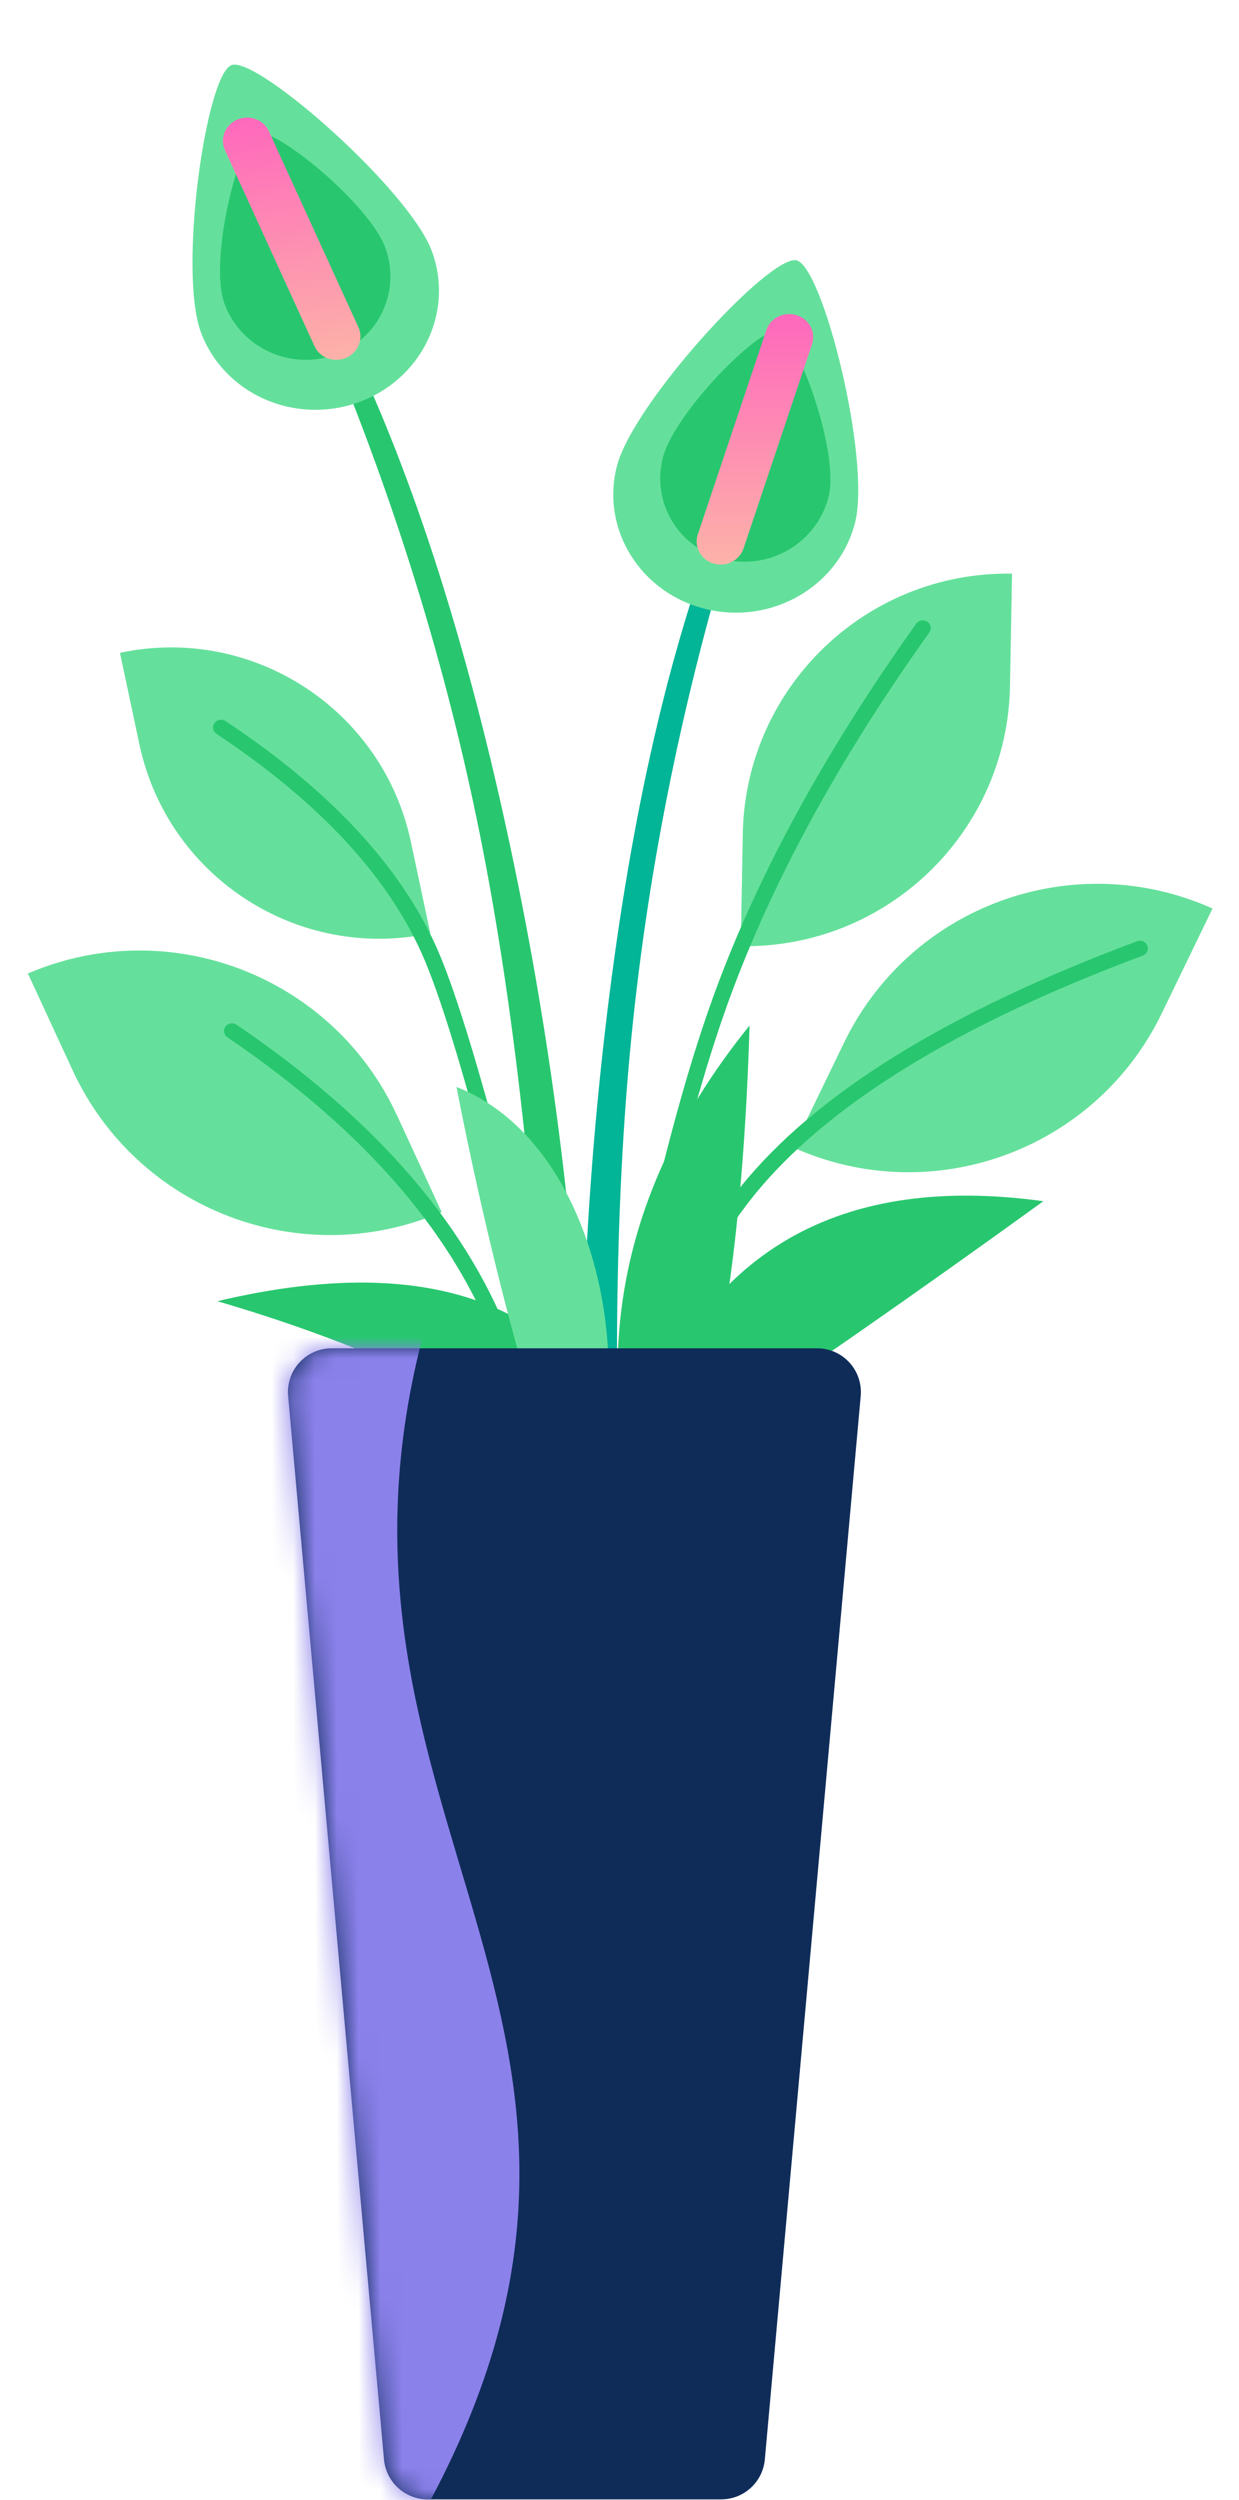 <?xml version="1.0" encoding="UTF-8"?>
<svg width="57px" height="115px" viewBox="0 0 57 115" version="1.1" xmlns="http://www.w3.org/2000/svg" xmlns:xlink="http://www.w3.org/1999/xlink">
    <title>Pot5</title>
    <defs>
        <linearGradient x1="68.669%" y1="-6.664%" x2="68.669%" y2="100%" id="linearGradient-1">
            <stop stop-color="#FE62BE" offset="0%"></stop>
            <stop stop-color="#FDB3A8" offset="100%"></stop>
        </linearGradient>
        <path d="M2.263,0.023 L24.589,0.023 C25.703,0.023 26.605,0.925 26.605,2.039 C26.605,2.099 26.603,2.159 26.597,2.22 L22.186,51.139 C22.092,52.178 21.221,52.974 20.178,52.974 L6.674,52.974 C5.631,52.974 4.76,52.178 4.666,51.139 L0.255,2.22 C0.155,1.111 0.973,0.131 2.082,0.031 C2.142,0.025 2.202,0.023 2.263,0.023 Z" id="path-2"></path>
    </defs>
    <g id="📝-Pages-New" stroke="none" stroke-width="1" fill="none" fill-rule="evenodd">
        <g id="Pricing" transform="translate(-1146, -398)">
            <g id="Pricing-Card" transform="translate(383, 375)">
                <g id="Enterprise" transform="translate(640, 0)">
                    <g id="Pot5" transform="translate(123.5, 23)">
                        <g id="Group-39" transform="translate(0.5, 0)">
                            <path d="M3.337,41.385 C10.396,41.482 16.095,47.179 16.195,54.238 L16.264,59.153 L16.264,59.153 C9.206,59.056 3.507,53.358 3.407,46.3 L3.337,41.385 L3.337,41.385 Z" id="Rectangle" fill="#65E09C" transform="translate(9.801, 50.269) rotate(-24) translate(-9.801, -50.269) "></path>
                            <path d="M9.461,47.717 C15.872,52.073 20.03,56.928 21.945,62.279 C23.87,67.657 24.659,76.672 24.301,89.307 C24.295,89.502 24.456,89.665 24.659,89.671 C24.862,89.676 25.031,89.522 25.037,89.326 C25.397,76.613 24.602,67.526 22.641,62.048 C20.671,56.544 16.415,51.574 9.886,47.138 C9.719,47.025 9.49,47.063 9.373,47.223 C9.256,47.383 9.295,47.604 9.461,47.717 Z" id="Path" fill="#28C76F"></path>
                            <path d="M38.721,38.233 C45.722,38.333 51.374,43.983 51.476,50.984 L51.554,56.347 L51.554,56.347 C44.553,56.247 38.902,50.597 38.799,43.596 L38.721,38.233 L38.721,38.233 Z" id="Rectangle" fill="#65E09C" transform="translate(45.138, 47.29) scale(-1, 1) rotate(-25) translate(-45.138, -47.29) "></path>
                            <g id="Group-88" transform="translate(16.194, 53.149) rotate(-12) translate(-16.194, -53.149) translate(9.194, 27.649)">
                                <path d="M0.386,0.459 C6.618,0.459 11.67,5.511 11.67,11.743 L11.67,16.051 L11.67,16.051 C5.438,16.051 0.386,10.999 0.386,4.767 L0.386,0.459 L0.386,0.459 Z" id="Rectangle" fill="#65E09C"></path>
                                <path d="M3.952,5.026 C7.865,9.022 10.239,12.957 11.082,16.827 L11.132,17.07 L11.181,17.325 C11.97,21.624 12.427,32.558 12.546,50.084 C12.547,50.28 12.713,50.438 12.916,50.436 C13.119,50.435 13.283,50.275 13.282,50.08 L13.265,47.917 L13.24,45.414 C13.069,29.871 12.591,20.306 11.802,16.681 C10.929,12.671 8.488,8.624 4.487,4.54 C4.348,4.397 4.115,4.391 3.967,4.525 C3.819,4.659 3.813,4.884 3.952,5.026 Z" id="Path" fill="#28C76F"></path>
                            </g>
                            <path d="M33.23,26.281 C39.952,26.285 45.401,31.734 45.406,38.457 L45.409,43.633 L45.409,43.633 C38.686,43.628 33.237,38.18 33.233,31.457 L33.23,26.281 L33.23,26.281 Z" id="Rectangle" fill="#65E09C" transform="translate(39.319, 34.957) scale(-1, 1) rotate(-1) translate(-39.319, -34.957) "></path>
                            <path d="M41.151,28.69 C36.829,34.746 33.671,40.591 31.678,46.227 C29.689,51.852 27.706,60.54 25.723,72.296 C25.691,72.489 25.827,72.671 26.028,72.703 C26.228,72.734 26.417,72.603 26.45,72.41 L26.694,70.98 L26.861,70.017 C28.7,59.504 30.539,51.649 32.375,46.455 C34.345,40.885 37.472,35.096 41.757,29.091 C41.872,28.93 41.83,28.71 41.662,28.599 C41.495,28.488 41.266,28.529 41.151,28.69 Z" id="Path" fill="#28C76F"></path>
                            <g id="Group-87" transform="translate(25.757, 10.324)">
                                <path d="M6.032,14.4 C3.696,20.755 2.011,28.615 0.978,37.977 C-0.054,47.34 -0.27,56.702 0.333,66.064 L2.043,66.213 C1.431,55.286 1.493,45.894 2.228,38.039 C2.963,30.184 4.517,22.329 6.887,14.474 L6.032,14.4 Z" id="Path" fill="#02B596"></path>
                                <path d="M7.738,17.956 C10.847,17.929 13.39,15.469 13.417,12.461 C13.444,9.454 9.135,1.371 7.887,1.382 C6.638,1.392 2.184,9.551 2.157,12.559 C2.13,15.567 4.629,17.983 7.738,17.956 Z" id="Oval" fill="#65E09C" transform="translate(7.787, 9.669) rotate(14) translate(-7.787, -9.669) "></path>
                                <path d="M7.879,15.575 C10.042,15.556 11.811,13.799 11.83,11.651 C11.85,9.502 8.606,4.764 7.738,4.771 C6.869,4.779 4.017,9.57 3.997,11.719 C3.978,13.867 5.716,15.593 7.879,15.575 Z" id="Oval" fill="#28C76F" transform="translate(7.914, 10.173) rotate(14) translate(-7.914, -10.173) "></path>
                                <path d="M7.447,14.911 L10.601,5.513 C10.788,4.954 10.47,4.355 9.89,4.175 C9.31,3.994 8.687,4.301 8.5,4.859 L5.346,14.257 C5.159,14.816 5.477,15.415 6.057,15.596 C6.637,15.776 7.26,15.47 7.447,14.911 Z" id="Path" fill="url(#linearGradient-1)"></path>
                            </g>
                            <g id="Group-87" transform="translate(14.861, 34.469) scale(-1, 1) rotate(6) translate(-14.861, -34.469) translate(6.861, 0.969)">
                                <path d="M6.032,14.4 C3.696,20.755 2.011,28.615 0.978,37.977 C-0.054,47.34 -0.27,56.702 0.333,66.064 L2.043,66.213 C1.431,55.286 1.493,45.894 2.228,38.039 C2.963,30.184 4.517,22.329 6.887,14.474 L6.032,14.4 Z" id="Path" fill="#28C76F"></path>
                                <path d="M7.738,17.956 C10.847,17.929 13.39,15.469 13.417,12.461 C13.444,9.454 9.135,1.371 7.887,1.382 C6.638,1.392 2.184,9.551 2.157,12.559 C2.13,15.567 4.629,17.983 7.738,17.956 Z" id="Oval" fill="#65E09C" transform="translate(7.787, 9.669) rotate(14) translate(-7.787, -9.669) "></path>
                                <path d="M7.879,15.575 C10.042,15.556 11.811,13.799 11.83,11.651 C11.85,9.502 8.606,4.764 7.738,4.771 C6.869,4.779 4.017,9.57 3.997,11.719 C3.978,13.867 5.716,15.593 7.879,15.575 Z" id="Oval" fill="#28C76F" transform="translate(7.914, 10.173) rotate(14) translate(-7.914, -10.173) "></path>
                                <path d="M7.447,14.911 L10.601,5.513 C10.788,4.954 10.47,4.355 9.89,4.175 C9.31,3.994 8.687,4.301 8.5,4.859 L5.346,14.257 C5.159,14.816 5.477,15.415 6.057,15.596 C6.637,15.776 7.26,15.47 7.447,14.911 Z" id="Path" fill="url(#linearGradient-1)"></path>
                            </g>
                            <path d="M51.307,43.299 C42.582,46.559 36.498,50.327 33.057,54.616 C29.618,58.905 27.345,65.556 26.224,74.572 C26.199,74.766 26.343,74.942 26.545,74.966 C26.747,74.989 26.93,74.85 26.954,74.656 C28.061,65.756 30.295,59.22 33.64,55.049 C36.985,50.879 42.962,47.177 51.573,43.96 C51.763,43.889 51.857,43.684 51.783,43.501 C51.71,43.319 51.497,43.228 51.307,43.299 Z" id="Path" fill="#28C76F"></path>
                        </g>
                        <path d="M29.5,69 C26.806,60.383 20.139,57.335 9.5,59.856 C17.466,62.193 23.479,65.241 27.542,69 L29.5,69 Z" id="Path-151" fill="#28C76F"></path>
                        <path d="M47.5,67 C44.577,57.83 38.243,53.916 28.5,55.257 C34.418,59.539 40.043,63.453 45.375,67 L47.5,67 Z" id="Path-151" fill="#28C76F" transform="translate(38, 61) scale(-1, 1) translate(-38, -61) "></path>
                        <path d="M24.862,68.608 C25.677,59.971 30.107,53.417 38.15,48.948 C34.189,57.968 30.338,64.427 26.595,68.326 L24.862,68.608 Z" id="Path-151" fill="#28C76F" transform="translate(31.506, 58.778) rotate(-22) translate(-31.506, -58.778) "></path>
                        <path d="M25.149,68 C23.452,63.201 21.764,56.498 20.5,50 C26.751,52.46 28.758,62.263 26.751,68 L25.149,68 Z" id="Path-114" fill="#65E09C"></path>
                        <g id="Group" transform="translate(12.5, 62)">
                            <mask id="mask-3" fill="white">
                                <use xlink:href="#path-2"></use>
                            </mask>
                            <use id="Rectangle" fill="#0F2C59" xlink:href="#path-2"></use>
                            <path d="M-3.316,-0.938 L6.559,-0.938 C0.44,21.575 18.86,30.956 6.559,53.469 L-3.316,53.469 L-3.316,-0.938 Z" id="Rectangle" fill="#8B81EB" mask="url(#mask-3)"></path>
                        </g>
                    </g>
                </g>
            </g>
        </g>
    </g>
</svg>
